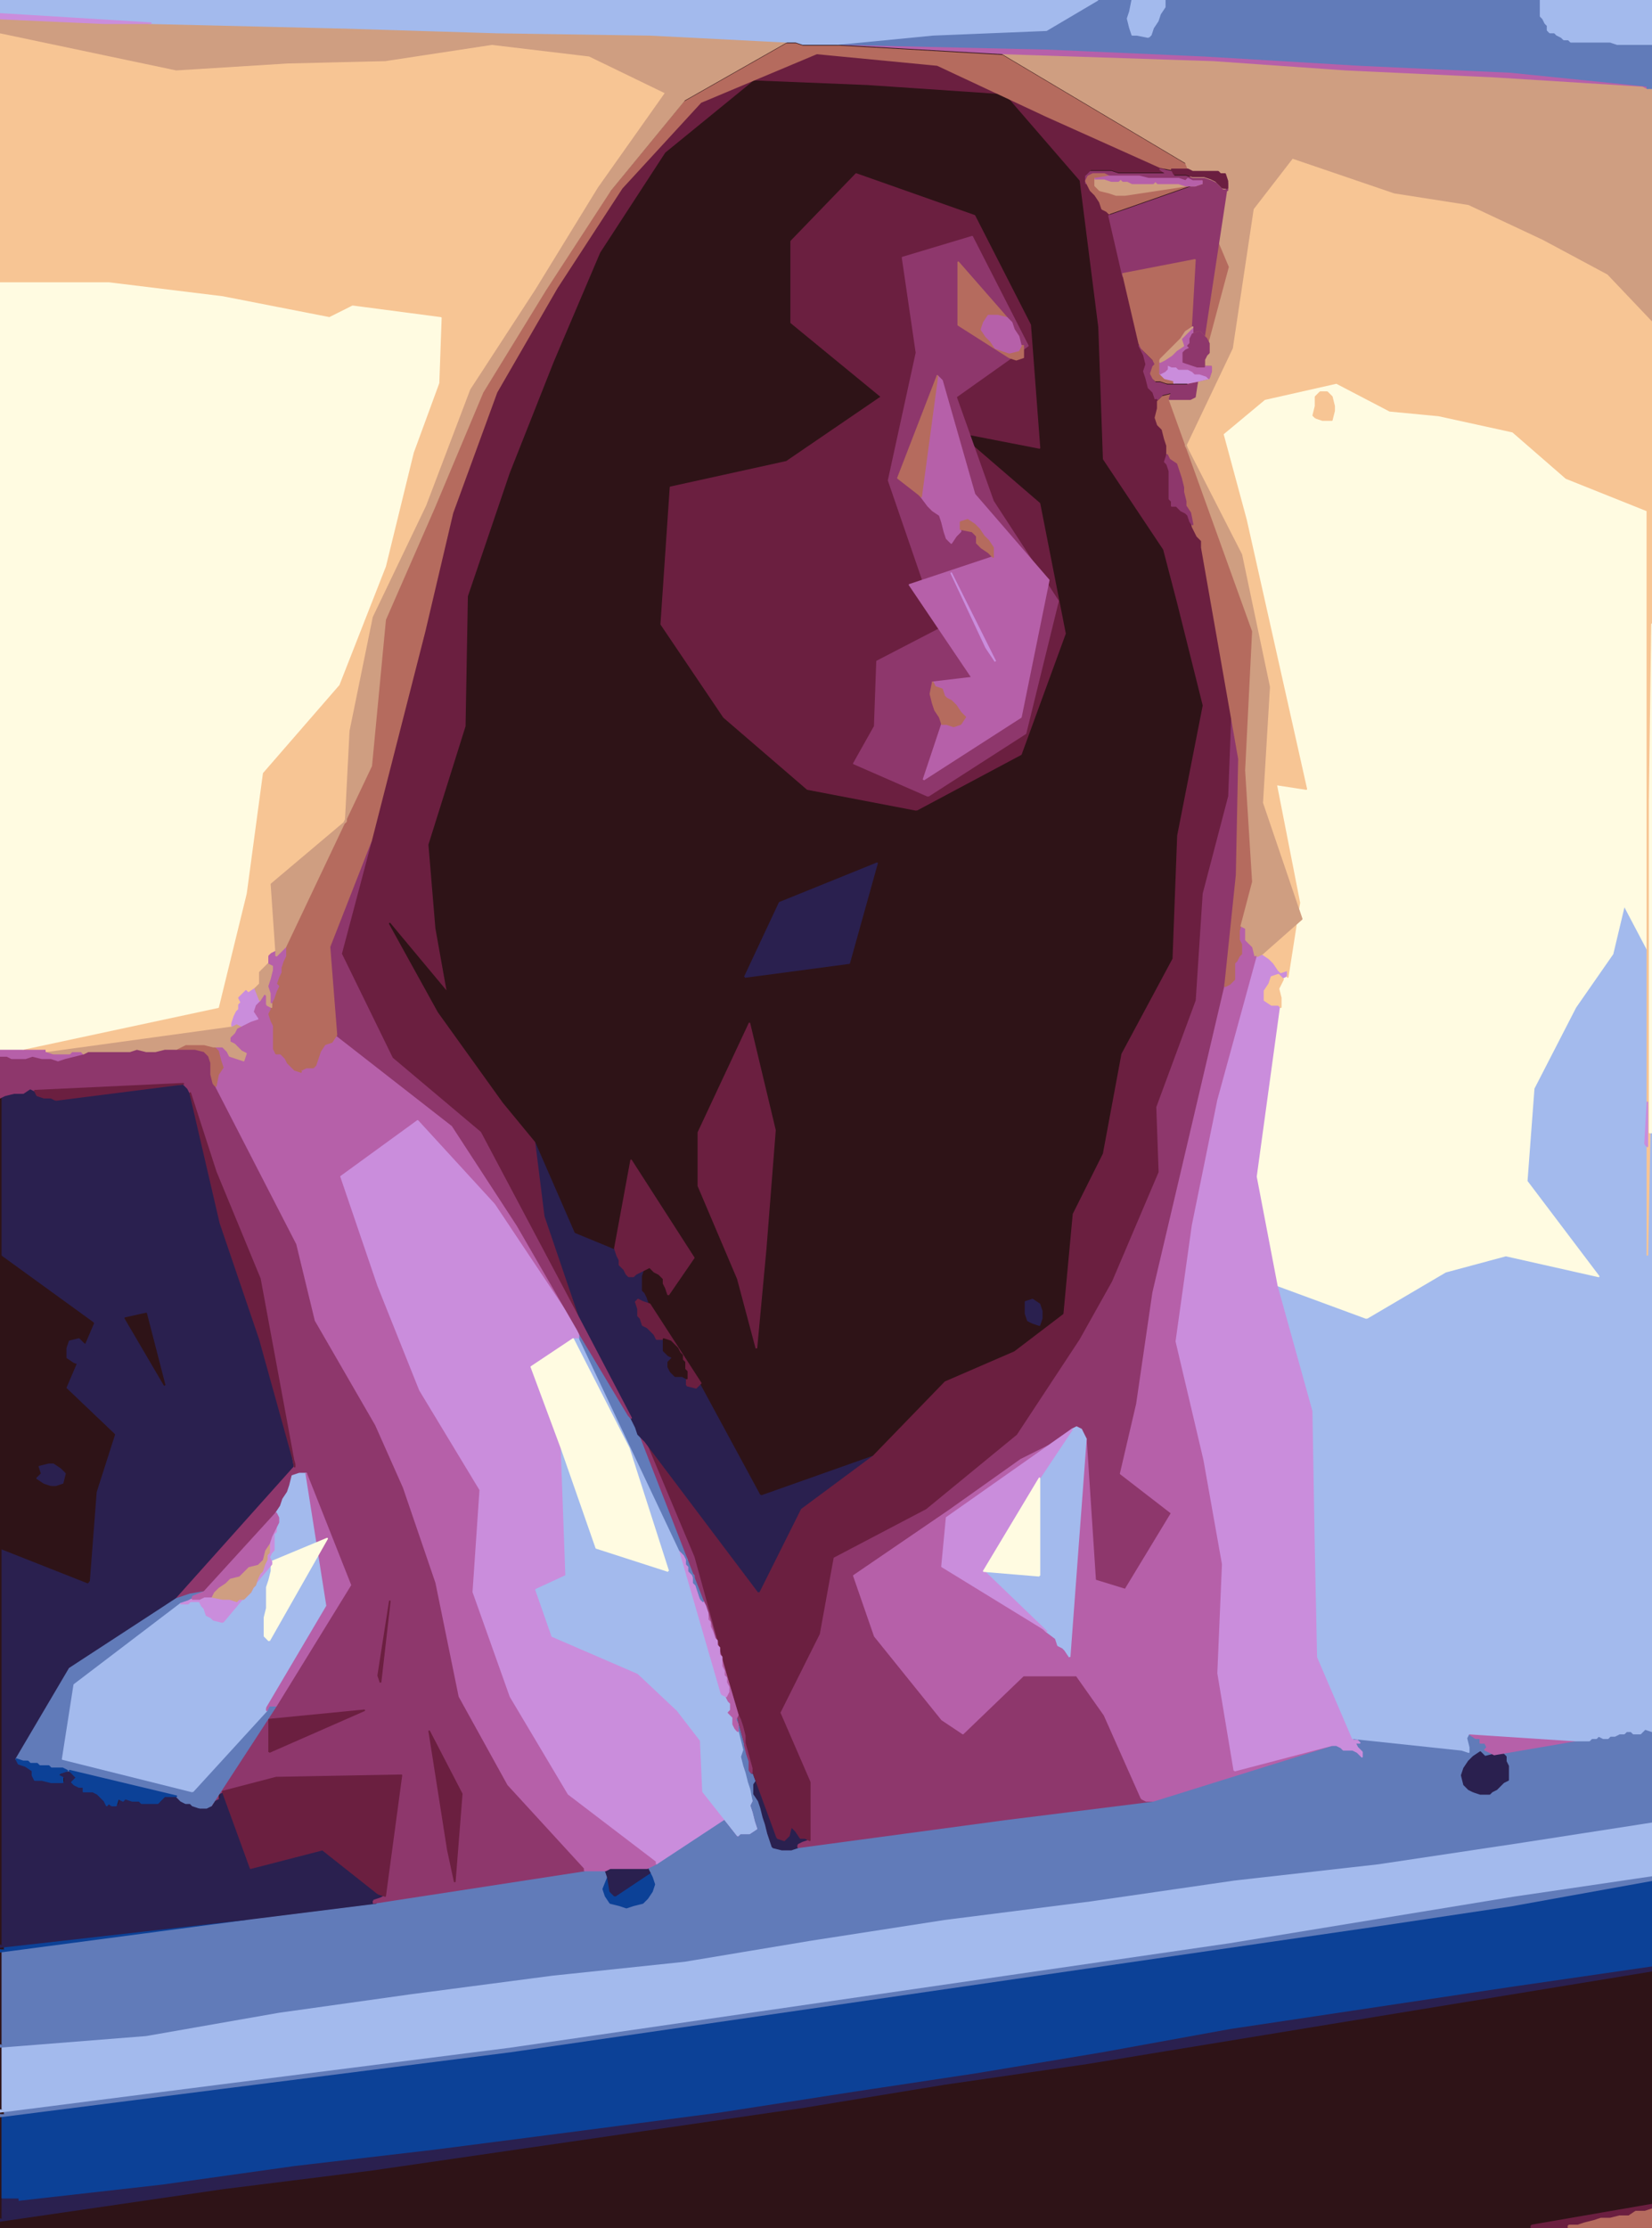 <svg xmlns="http://www.w3.org/2000/svg" viewBox="0 0 712 960"><g style="fill:#2e1317"><path d="m0 0h712v960h-712z"/><path d="m0 959v1h35 35 35.5 35.5 35.5 35.5 35.5 35.5 35.5 35.5 35.5 35.5 35.5 35.5 35.5 35.5 35.5 35.5 11 11v-.5-.5l26-4.5 26-4.5v-35.5-35.5-15-15l-30.5 5-30.5 5-30.5 5-30.5 5-30.5 5-30.5 5-30.5 5-30.5 5-31 4.5-31 4.5-30.5 5-30.5 5-31 4.5-31 4.5-31 4.5-31 4.5-31 4.5-31 4.5-32 4-32 4-47 7-47 7v1 1" style="stroke:#2e1317;stroke-linejoin:round;stroke-width:.7"/></g><g style="stroke-linejoin:round;stroke-width:.7"><path d="m660 959v1h1.5 1.5 2 2 2.5 2.5 2 2v-.5-.5h2 2l1.5-.5 1.5-.5 2-.5 2-.5 1.5-.5 1.5-.5h2 2l2-.5 2-.5h2 2l1.5-1 1.5-1h2 2l1.5-.5 1.5-.5v-1-1l-26 4.5-26 4.5" style="fill:#6b1f40;stroke:#6b1f40"/><path d="m676 959v1h1.5 1.5 2 2 2.5 2.5 2 2 2.5 2.5 2 2 2.5 2.5 2 2 1 1v-1-1-2.5-2.5-.5-.5l-1.5.5-1.5.5h-2-2l-1.5 1-1.5 1h-2-2l-2 .5-2 .5h-2-2l-1.5.5-1.5.5-2 .5-2 .5-1.5.5-1.5.5h-2-2" style="fill:#b56b5e;stroke:#b56b5e"/><path d="m0 956v1l48-7 48-7 32-4 32-4 31-4.5 31-4.5 31-4.5 31-4.5 31-4.5 31-4.5 30.5-5 30.5-5 31-4.5 31-4.5 30.5-5 30.5-5 30.5-5 30.5-5 30.5-5 30.5-5 30.5-5 30.5-5v-1-1l-31 4.5-31 4.5-30 4.5-30 4.5-30 4.5-30 4.5-27.5 5-27.5 5-27 4.5-27 4.5-26.5 4-26.5 4-29 4.5-29 4.5-30.5 4-30.5 4-31 4-31 4-30 3.5-30 3.5-28.5 4-28.5 4-31 3.5-31 3.5-.5-.5-.5-.5h-1-1-1-1-1.5-1.5v1.5 1.5 2.5 2.5.5.5" style="fill:#2a204f;stroke:#2a204f"/><path d="m8 948l62-7 28.5-4 28.5-4 30-3.5 30-3.5 31-4 31-4 30.5-4 30.5-4 29-4.5 29-4.5 26.5-4 26.5-4 27-4.5 27-4.5 27.5-5 27.5-5 30-4.5 30-4.5 30-4.5 30-4.5 31-4.5 31-4.5v-3.5-3.5-2-2-2.5-2.5-2-2-2-2-2.5-2.5-2-2-2-2l-30.5 5.5-30.5 5.5-30 4.5-30 4.5-31 4.5-31 4.5-31 4.5-31 4.5-31 4.5-31 4.5-31 4.5-31 4.5-31 4.5-31 4.5-31 4.5-31 4.5-31.5 4-31.5 4-31.5 4-31.5 4-46 6-46 6v3 3 2.5 2.5 2 2 2.5 2.5 2 2 2 2 2.5 2.5 1 1h1.5 1.5 1 1 1 1l.5.5.5.5" style="fill:#0c4197;stroke:#0c4197"/><path d="m0 911v1l47-6 47-6 31.5-4 31.5-4 31.5-4 31.5-4 31-4.5 31-4.5 31-4.5 31-4.5 31-4.5 31-4.5 31-4.5 31-4.5 31-4.5 31-4.5 31-4.5 31-4.5 30-4.5 30-4.5 30.5-5.5 30.5-5.5v-1-1l-30.5 4.5-30.5 4.5-30.5 5-30.5 5-30.5 5-30.5 5-31 4.5-31 4.5-31 4.5-31 4.5-31 4.5-31 4.5-31 4.5-31 4.5-31 4.5-31 4.5-31.5 4-31.5 4-31.5 4-31.5 4-46 6-46 6v.5.5" style="fill:#617bb9;stroke:#617bb9"/><path d="m0 909v1l47-6 47-6 31.5-4 31.5-4 31.5-4 31.5-4 31-4.5 31-4.5 31-4.5 31-4.5 31-4.5 31-4.5 31-4.5 31-4.5 31-4.5 31-4.5 30.5-5 30.5-5 30.5-5 30.5-5 30.5-4.5 30.5-4.5v-2-2-2-2-2.5-2.5-2-2-2.5-2.5-.5-.5l-29 4.5-29 4.5-30 4.5-30 4.5-31 3.5-31 3.5-31 4.5-31 4.5-31.5 4-31.5 4-29 4.5-29 4.5-27 4.5-27 4.5-28.5 3-28.5 3-30.5 4-30.5 4-28.5 4-28.5 4-28.5 5-28.5 5-31.5 2.5-31.5 2.5v1.5 1.5 2 2 2.5 2.5 2 2 2.5 2.5 2 2 1 1" style="fill:#a3baed;stroke:#a3baed"/><path d="m0 881v1l31.5-2.5 31.5-2.5 28.5-5 28.5-5 28.5-4 28.5-4 30.5-4 30.5-4 28.5-3 28.5-3 27-4.5 27-4.5 29-4.5 29-4.5 31.5-4 31.5-4 31-4.5 31-4.5 31-3.5 31-3.5 30-4.5 30-4.5 29-4.5 29-4.5v-1.5-1.5-2-2-2.5-2.5-2-2-2.5-2.5-2-2-2.5-2.5-2-2-2-2-.5-.5l-1.5-.5-1.5-.5-.5.5-.5.5-.5.5-.5.5h-1.5-1.5l-.5-.5-.5-.5h-1-1l-.5.5-.5.5h-1-1l-1 .5-1 .5h-1-1l-.5.5-.5.5h-1-1l-1-.5-1-.5-.5.5-.5.5h-1-1l-.5.5-.5.5h-1-1-2-2l-17.5 3-17.5 3h2 2l.5.5.5.5v1 1l.5 1 .5 1v1 1 1 1 1 1l-1 .5-1 .5-.5.5-.5.5-.5.5-.5.5-.5.5-.5.5-1 .5-1 .5-.5.5-.5.5h-1-1-1-1l-1.5-.5-1.5-.5-1-.5-1-.5-1-1-1-1-.5-2-.5-2 .5-1.5.5-1.5 1-1.5 1-1.5 1-1 1-1 1.5-1 1.5-1 1 1 1 1 2-.5 2-.5-1-.5-1-.5-1-.5-1-.5.5-.5.5-.5-.5-1-.5-1h-1-1v-1-1h-1-1l-1.5-1-1.5-1-.5 1-.5 1 .5 2 .5 2v1 1l-1.5-.5-1.5-.5-23.5-2.5-23.5-2.5v.5.5h1 1l.5.5.5.5h-1-1l.5 1 .5 1 1 1 1 1v1 1l-.5-.5-.5-.5-.5-.5-.5-.5-1-.5-1-.5h-1-1-1-1l-.5-.5-.5-.5-1-.5-1-.5h-1-1l-38.5 12-38.5 12-32 4-32 4-44.5 6-44.5 6-1.5.5-1.5.5h-2-2l-2-.5-2-.5-.5-1.5-.5-1.5-.5-1.5-.5-1.5-.5-2-.5-2-.5-1.5-.5-1.5-.5-2-.5-2-.5-1.5-.5-1.5-1-1.5-1-1.5v-2-2l1-1.5 1-1.5-.5-1.5-.5-1.5-1 .5-1 .5-.5-.5-.5-.5v-2-2l-.5-1.5-.5-1.5-.5-2-.5-2v-2-2l-.5-2-.5-2-.5-1.5-.5-1.5-.5-1-.5-1-.5 1-.5 1 .5 1 .5 1v1.5 1.5l.5 2 .5 2 .5 2 .5 2-.5 1.5-.5 1.5.5 2 .5 2 .5 1.5.5 1.5.5 2 .5 2 .5 1.5.5 1.5.5 2.5.5 2.5-20.5 13.5-20.5 13.5-1 .5-1 .5-1 .5-1 .5.5 1 .5 1 .5 1 .5 1 .5 1.5.5 1.5-.5 1.5-.5 1.5-1 1.5-1 1.5-1 1-1 1-2 .5-2 .5-1.5.5-1.5.5-1.5-.5-1.5-.5-2-.5-2-.5-1-1.5-1-1.5-.5-1.5-.5-1.5 1-2.5 1-2.5-.5-1.5-.5-1.5h-1.5-1.5-1.5-1.5-1.5-1.5l-45.5 7-45.5 7-28 3.5-28 3.5-52 7-52 7v2.5 2.5 2 2 2 2 2.5 2.5 2 2 2.5 2.5 2 2 2.5 2.5 2 2" style="fill:#617bb9;stroke:#617bb9"/><path d="m0 840v1l53-7 53-7-52 6-52 6v.5.5" style="fill:#0c4197;stroke:#0c4197"/><path d="m0 838v1l53-6 53-6 28-3.5 28-3.5v-.5-.5l1.5-.5 1.5-.5 1-.5 1-.5-1.5-.5-1.5-.5-12-9.5-12-9.5-15.5 4-15.5 4-6-16.5-6-16.5-1 .5-1 .5v1 1l-1 .5-1 .5-.5 1-.5 1-1 .5-1 .5h-1.5-1.5l-1.5-.5-1.5-.5-.5-.5-.5-.5h-1-1l-1-.5-1-.5-1-1-1-1h-2.5-2.5l-1 1-1 1-.5.5-.5.5h-1.5-1.5-2-2l-.5-.5-.5-.5h-1.5-1.5l-1.5-.5-1.5-.5-.5.5-.5.5-1-.5-1-.5-.5 1.5-.5 1.5h-1-1l-.5-.5-.5-.5-.5.5-.5.5-.5-1-.5-1-.5-.5-.5-.5-.5-.5-.5-.5-.5-.5-.5-.5-1-.5-1-.5h-1-1-1-1v-1-1h-1-1l-1-.5-1-.5-.5-.5-.5-.5.5-.5.5-.5.5-.5.5-.5-.5-.5-.5-.5-1-1-1-1h-.5-.5l-1.5.5-1.5.5-.5.5-.5.5 1 .5 1 .5v1 1h-1-1-1.5-1.5l-2-.5-2-.5h-1.5-1.5l-.5-1-.5-1v-1-1l-1.5-1-1.5-1-1.5-.5-1.5-.5-.5-1-.5-1 11.5-19.5 11.5-19.5 23-15 23-15 25.5-28.5 25.5-28.5v-.5-.5l-7.5-27-7.5-27-8.5-25-8.5-25-6.5-28-6.5-28-.5-1-.5-1-1-1-1-1-27.5 3.5-27.5 3.5-1-.5-1-.5h-1.5-1.5l-1.5-.5-1.5-.5-.5-1-.5-1-1-.5-1-.5-1.5 1-1.5 1h-2-2l-2 .5-2 .5-1 .5-1 .5v34 34l20 14.5 20 14.5-6 14-6 14 10.5 10 10.5 10-4 12.5-4 12.5-1.5 19.5-1.5 19.5-19-7.5-19-7.5v3 3 2.5 2.5 2 2 1.5 1.5 12.5 12.5 35.5 35.5 28.5 28.5" style="fill:#2a204f;stroke:#2a204f"/><path d="m267 821l3 1 1.5-.5 1.5-.5 2-.5 2-.5 1-1 1-1 1-1.5 1-1.5.5-1.5.5-1.5-.5-1.5-.5-1.5-.5-1-.5-1-7.5 5-7.5 5-1-1-1-1-.5-3-.5-3-1 2.5-1 2.5.5 1.5.5 1.5 1 1.5 1 1.5 2 .5 2 .5" style="fill:#0c4197;stroke:#0c4197"/><path d="m161 819v1l45.5-7 45.5-7v-.5-.5l-16.5-18-16.5-18-10.5-19-10.5-19-5-24.5-5-24.5-7-20.5-7-20.5-6-13.5-6-13.5-13-22.5-13-22.5-4-16.5-4-16.5-17.5-34-17.5-34-.5-.5-.5-.5-.5-2-.5-2v-2.5-2.5l-.5-1.5-.5-1.5-1-1-1-1-2-.5-2-.5h-2-2-2-2-2.5-2.5l-2 .5-2 .5h-2-2l-2-.5-2-.5-1.5.5-1.5.5h-2-2-2.5-2.5-2-2-2.5-2.5l-1 .5-1 .5-2 .5-2 .5-2 .5-2 .5-1.5.5-1.5.5-1.5-.5-1.5-.5h-2-2l-2-.5-2-.5-1.5.5-1.5.5h-2-2-1-1l-1-.5-1-.5h-1.5-1.5v1.5 1.5 2 2 2.5 2.5 2 2 1 1l1-.5 1-.5 2-.5 2-.5h2 2l1.5-1 1.5-1 1 .5 1 .5 32-1.5 32-1.5 1 1 1 1 .5 1 .5 1 5.5 17 5.5 17 9.5 23 9.5 23 7.5 40.5 7.5 40.5-25.5 28.5-25.5 28.5 1.5-.5 1.5-.5 1.5-.5 1.5-.5 3-.5 3-.5 15.5-17 15.5-17 1-1.5 1-1.5.5-1.5.5-1.5 1-1.5 1-1.5.5-1.5.5-1.5.5-2 .5-2 1.5-.5 1.5-.5h1.5 1.5l9.5 24 9.5 24-16 26-16 26-14 21.5-14 21.5.5-1 .5-1 1-.5 1-.5v-1-1l1-.5 1-.5 11.5-3 11.5-3 27-.5 27-.5-3.5 26-3.5 26-1 .5-1 .5-1.5.5-1.5.5" style="fill:#8e376c;stroke:#8e376c"/><path d="m265 817l15-10-.5-1-.5-1h-1.5-1.5-2-2-2.5-2.5-2-2l-1 .5-1 .5.5 1.5.5 1.5.5 3 .5 3 1 1 1 1" style="fill:#2a204f;stroke:#2a204f"/><g style="fill:#6b1f40;stroke:#6b1f40"><path d="m163 816l3 1 3.5-26 3.5-26-27 .5-27 .5-11.5 3-11.5 3 6 16.5 6 16.5 15.5-4 15.5-4 12 9.5 12 9.5"/><path d="m196 811l3-38-7-13.5-7-13.5 4 25.5 4 25.5 1.5 7 1.5 7"/></g><path d="m252 805v1h1.5 1.5 1.5 1.5 1.5 1.5l1-.5 1-.5h2 2 2.5 2.5 2 2 1.5 1.5l1-.5 1-.5 1-.5 1-.5v-.5-.5l-19-14.5-19-14.5-12.5-21-12.5-21-8-22.5-8-22.5 1.5-22 1.5-22-13-21.5-13-21.5-9-22.5-9-22.5-8-23.5-8-23.5 16.5-12 16.5-12 16.5 18 16.5 18 18 27 18 27-13-22.5-13-22.5-14-21.5-14-21.5-25-19.5-25-19.5-1 1.5-1 1.5-1.5.5-1.5.5-1 1.5-1 1.5-.5 1.5-.5 1.5-.5 1.5-.5 1.5-.5.5-.5.5h-1.5-1.5l-1 .5-1 .5-1.5-.5-1.5-.5-1-1-1-1-.5-.5-.5-.5-.5-1-.5-1-1-1-1-1h-1-1l-.5-1-.5-1v-2-2-1-1-1-1-1-1l-.5-1-.5-1-.5-1.5-.5-1.5.5-1 .5-1-1-.5-1-.5v-.5-.5-1.5-1.5l-.5-.5-.5-.5-1 1.5-1 1.5-1 1-1 1-.5 1.5-.5 1.5 1 1.5 1 1.5-1.5.5-1.5.5-2 1-2 1-1 .5-1 .5-.5 1-.5 1-.5.5-.5.5-.5.5-.5.5v1 1l1 .5 1 .5 1 1 1 1 .5.5.5.5 1 .5 1 .5-.5 1.5-.5 1.5-1.5-.5-1.5-.5-1.5-.5-1.5-.5-.5-1-.5-1-1-1-1-1h-2-2l1 1 1 1 .5 2 .5 2 .5 1.5.5 1.5-1 1.5-1 1.5-.5 2.5-.5 2.5 17.5 34 17.5 34 4 16.5 4 16.5 13 22.5 13 22.5 6 13.5 6 13.5 7 20.5 7 20.5 5 24.5 5 24.5 10.5 19 10.5 19 16.5 18 16.5 18" style="fill:#b660a9;stroke:#b660a9"/><path d="m283 802v1l20.5-13.5 20.5-13.5-.5 1-.5 1 .5 1.5.5 1.5.5 2 .5 2 .5 1.5.5 1.5-1.5 1-1.5 1h-2-2l-.5.5-.5.5-7.5-9.5-7.5-9.5-.5-11-.5-11-5-6.5-5-6.5-8.5-8-8.5-8-18.5-8-18.5-8-3.5-10-3.5-10 6.5-3 6.5-3-1-27.5-1-27.5-6.5-17.5-6.5-17.5 9-6 9-6h1.5 1.5v-1-1l-.5-1-.5-1-18-27-18-27-16.5-18-16.5-18-16.5 12-16.5 12 8 23.5 8 23.5 9 22.5 9 22.5 13 21.5 13 21.5-1.5 22-1.5 22 8 22.5 8 22.5 12.5 21 12.5 21 19 14.5 19 14.5" style="fill:#ca8ddc;stroke:#ca8ddc"/><path d="m333 796l4 1h2 2l1.5-.5 1.5-.5v-.5-.5l1-.5 1-.5 1.5-.5 1.5-.5-1-.5-1-.5h-1-1l-1-1.5-1-1.5-1-1-1-1-.5 2-.5 2-1 1-1 1-1.5-.5-1.5-.5-5.5-15-5.5-15v1 1l1-.5 1-.5.5 1.5.5 1.5-1 1.5-1 1.5v2 2l1 1.5 1 1.5.5 1.5.5 1.5.5 2 .5 2 .5 1.5.5 1.5.5 2 .5 2 .5 1.5.5 1.5.5 1.5.5 1.5" style="fill:#2a204f;stroke:#2a204f"/><path d="m344 795v1l44.5-6 44.5-6 32-4 32-4h-1.5-1.5l-1-.5-1-.5-8-18-8-18-6-8.5-6-8.5h-11.5-11.5l-13 12.5-13 12.5-4.5-3-4.5-3-14.5-18-14.5-18-4.5-13-4.5-13 20.5-14 20.5-14 15.5-11 15.5-11 13-6.5 13-6.5.5 1 .5 1 .5 1 .5 1 2 30.5 2 30.5 6.5 2 6.5 2 10-16.5 10-16.5-11-8.5-11-8.5 3.5-15 3.5-15 3.5-24 3.5-24 6-25.5 6-25.5 9.5-40.5 9.5-40.5v-.5-.5l2.5-24 2.5-24 .5-25 .5-25-8-45.5-8-45.5 6.5 27.5 6.5 27.5-1 26.5-1 26.5-5.5 21-5.5 21-1.5 23-1.5 23-8.5 23-8.5 23 .5 14 .5 14-10 23.5-10 23.5-7 12.5-7 12.5-13.5 20.5-13.5 20.5-19.5 16-19.5 16-20 10.5-20 10.5-3 16.5-3 16.5-8.5 17-8.5 17 6.5 15 6.5 15v12.5 12.5l-1.5.5-1.5.5-1 .5-1 .5" style="fill:#8e376c;stroke:#8e376c"/><path d="m335 792l3 1 1-1 1-1 .5-2 .5-2 1 1 1 1 1 1.5 1 1.5h1 1l1 .5 1 .5v-12.5-12.5l-6.5-15-6.5-15 8.5-17 8.5-17 3-16.5 3-16.5 20-10.5 20-10.5 19.5-16 19.5-16 13.5-20.5 13.5-20.5 7-12.5 7-12.5 10-23.5 10-23.5-.5-14-.5-14 8.5-23 8.5-23 1.5-23 1.5-23 5.5-21 5.5-21 1-26.5 1-26.5-6.5-27.5-6.5-27.5v-1.5-1.5l-.5-.5-.5-.5-.5-.5-.5-.5-.5-1-.5-1-.5-1-.5-1-.5-.5-.5-.5-.5-1.5-.5-1.5-.5-.5-.5-.5-1-.5-1-.5-1-1-1-1h-1-1v-1-1l-.5-.5-.5-.5v-1.5-1.5-2-2-1-1-1.5-1.5l-.5-1.5-.5-1.5-.5-.5-.5-.5.5-1.5.5-1.5v-2.5-2.5l-.5-1.5-.5-1.5-.5-2-.5-2-1-1-1-1-.5-1.5-.5-1.5.5-2 .5-2v-1.5-1.5l-.5-.5-.5-.5-.5-1.5-.5-1.5-1-1-1-1-.5-2-.5-2-.5-1.5-.5-1.5.5-1.5.5-1.5-.5-2-.5-2-1-2-1-2-3.5-15-3.5-15-3-13-3-13-.5-.5-.5-.5-1-.5-1-.5-.5-1.5-.5-1.5-1-1.5-1-1.5-1-1-1-1-1-2-1-2v-1.5-1.5l1-1 1-1h2.5 2.5 2 2l1.5.5 1.5.5h2.5 2.5 2 2 2.5 2.5 1 1 2.5 2.5l-1.5-1-1.5-1-24.5-11-24.5-11-23.5-11-23.5-11-26-2.5-26-2.5-25 10.5-25 10.5-17 18.5-17 18.5-14 21.5-14 21.5-13 22.5-13 22.5-9.5 26-9.5 26-6 25.5-6 25.5-11.5 45-11.5 45-6.5 24.5-6.5 24.5 11 22.5 11 22.5 19 16 19 16 22 41.5 22 41.5-8-23.5-8-23.5-2-16-2-16-7-8.5-7-8.5-14-19.5-14-19.5-10.5-19-10.5-19 12.5 15 12.5 15-2.5-14-2.5-14-1.5-18-1.5-18 8-25.5 8-25.5.5-28 .5-28 9-26.5 9-26.5 9.5-24 9.5-24 10-23.5 10-23.5 14-21.5 14-21.5 19-15.5 19-15.5 24.5 1 24.5 1 29.5 2 29.5 2 16 18.5 16 18.5 4 31.5 4 31.5 1 28.5 1 28.5 13 19.5 13 19.5 3 11.5 3 11.5 5.5 22 5.5 22-5.5 28-5.5 28-1 26.5-1 26.5-11 20.5-11 20.5-4 21.5-4 21.5-6.5 13-6.5 13-2 21.5-2 21.5-10.5 8-10.5 8-15 6.5-15 6.5-15.5 16-15.5 16-15.5 11.5-15.5 11.5-9 18-9 18-24.5-32.5-24.5-32.5 10.5 25 10.5 25 12.5 45.5 12.5 45.5 5.5 15 5.5 15" style="fill:#6b1f40;stroke:#6b1f40"/><path d="m318 791l1-1h2 2l1.5-1 1.5-1-.5-1.5-.5-1.5-.5-2-.5-2-.5-1.5-.5-1.5.5-1 .5-1-.5-2.5-.5-2.5-.5-1.5-.5-1.5-.5-2-.5-2-.5-1.5-.5-1.5-.5-2-.5-2 .5-1.5.5-1.5-.5-2-.5-2-.5-2-.5-2-.5-.5-.5-.5-.5-1-.5-1v-1.5-1.5l-.5-.5-.5-.5-.5-.5-.5-.5.5-.5.5-.5v-.5-.5-1-1l-.5-.5-.5-.5-.5-1-.5-1-1-.5-1-.5-9-31-9-31-21.5-45.5-21.5-45.5h-1.5-1.5l12 23.5 12 23.5 8.5 26.5 8.5 26.5-15.5-5-15.5-5-7.5-21.5-7.5-21.5 1 27.5 1 27.5-6.5 3-6.5 3 3.5 10 3.5 10 18.5 8 18.5 8 8.5 8 8.5 8 5 6.5 5 6.5.5 11 .5 11 7.5 9.5 7.5 9.5" style="fill:#a3baed;stroke:#a3baed"/><path d="m86 779h3l1-.5 1-.5 14-21.5 14-21.5h-1.5-1.5l-.5 1-.5 1-16 17.5-16 17.5-28-7-28-7 2.5-16 2.5-16 23-17.5 23-17.5 1.5-.5 1.5-.5 1-.5 1-.5v-.5-.5l2.5-1 2.5-1-3 .5-3 .5-1.5.5-1.5.5-1.5.5-1.5.5-23 15-23 15-11.5 19.5-11.5 19.5 1.5.5 1.5.5h1 1l.5.5.5.5h1.5 1.5l.5.5.5.5h1 1 1 1l.5.5.5.5h1.5 1.5 1 1l1 .5 1 .5h.5.5l23 5.5 23 5.5 1 1 1 1 1 .5 1 .5h1 1l.5.5.5.5 1.5.5 1.5.5" style="fill:#617bb9;stroke:#617bb9"/><path d="m48 778h2l.5-1.5.5-1.5 1 .5 1 .5.5-.5.5-.5 1.5.5 1.5.5h1.5 1.5l.5.5.5.5h2 2 1.5 1.5l.5-.5.5-.5 1-1 1-1h2.5 2.5l-23-5.5-23-5.5 1 1 1 1 .5.5.5.5-.5.5-.5.5-.5.5-.5.5.5.5.5.5 1 .5 1 .5h1 1v1 1h1 1 1 1l1 .5 1 .5.5.5.5.5.5.5.5.5.5.5.5.5.5 1 .5 1 .5-.5.5-.5.5.5.5.5" style="fill:#0c4197;stroke:#0c4197"/><path d="m492 775l2 1h1.5 1.5l38.5-12 38.5-12-21 5.5-21 5.5-3.5-21-3.5-21 1-23.5 1-23.5-4-22.5-4-22.5-6-25.5-6-25.5 3.5-25 3.5-25 5.5-27 5.5-27 8.5-31 8.5-31-.5-.5-.5-.5-.5-2-.5-2-.5-.5-.5-.5-.5-.5-.5-.5-.5-.5-.5-.5v-1.5-1.5-1-1l-1-.5-1-.5-.5 1.5-.5 1.5v1 1 1 1l.5 1 .5 1v1 1 1 1l-.5.5-.5.5-.5 1-.5 1-.5.5-.5.5v1 1 1 1 1.5 1.5l-1 1-1 1-1 .5-1 .5-9.5 40.5-9.5 40.5-6 25.5-6 25.5-3.5 24-3.5 24-3.5 15-3.5 15 11 8.5 11 8.5-10 16.5-10 16.5-6.5-2-6.5-2-2-30.5-2-30.5-3.5 47-3.5 47-1-1.5-1-1.5-.5-.5-.5-.5-1-.5-1-.5-.5-1.5-.5-1.5-2-1.5-2-1.5-.5-.5-.5-.5-22-13.5-22-13.5 1-10.5 1-10.5 27-19 27-19 1-.5 1-.5 1 .5 1 .5-13 6.5-13 6.5-15.5 11-15.5 11-20.5 14-20.5 14 4.5 13 4.5 13 14.5 18 14.5 18 4.5 3 4.5 3 13-12.5 13-12.5h11.5 11.5l6 8.5 6 8.5 8 18 8 18" style="fill:#b660a9;stroke:#b660a9"/><path d="m83 772l32-35v-.5-.5l13-22 13-22-4.5-28.5-4.5-28.5h-1.5-1.5l-1.5.5-1.5.5-.5 2-.5 2-.5 1.5-.5 1.5-1 1.5-1 1.5-.5 1.5-.5 1.5-1 1.5-1 1.5.5 1 .5 1v1 1l-.5 1-.5 1v1 1l-.5.5-.5.5v1.5 1.5 2 2l-.5.5-.5.5-.5 1-.5 1 .5 1 .5 1 12-5 12-5-12.5 22-12.5 22-1-1-1-1v-2-2-2-2l.5-2 .5-2v-2-2-2.5-2.5l.5-1.5.5-1.5.5-2 .5-2v-1.5-1.5l-10.5 12.5-10.5 12.5-2-.5-2-.5-.5-.5-.5-.5-1-.5-1-.5-.5-1.5-.5-1.5-.5-.5-.5-.5-.5-1-.5-1h-2-2l-.5.5-.5.5h-1.5-1.5l-23 17.5-23 17.5-2.5 16-2.5 16 28 7 28 7" style="fill:#a3baed;stroke:#a3baed"/><path d="m635 772l3 1h1 1 1 1l.5-.5.5-.5 1-.5 1-.5.5-.5.5-.5.5-.5.5-.5.5-.5.5-.5 1-.5 1-.5v-1-1-1-1-1-1l-.5-1-.5-1v-1-1l-.5-.5-.5-.5h-2-2l-2 .5-2 .5-1-1-1-1-1.5 1-1.5 1-1 1-1 1-1 1.5-1 1.5-.5 1.5-.5 1.5.5 2 .5 2 1 1 1 1 1 .5 1 .5" style="fill:#2a204f;stroke:#2a204f"/><path d="m18 767l4 1h1.5 1.5 1 1v-1-1l-1-.5-1-.5.5-.5.5-.5 1.5-.5 1.5-.5-1-.5-1-.5h-1-1-1.5-1.5l-.5-.5-.5-.5h-1-1-1-1l-.5-.5-.5-.5h-1.5-1.5l-.5-.5-.5-.5h-1-1l-1.5-.5-1.5-.5.5 1 .5 1 1.5.5 1.5.5 1.5 1 1.5 1v1 1l.5 1 .5 1h1.5 1.5" style="fill:#0c4197;stroke:#0c4197"/><path d="m323 763l1 1v-1-1l-12.5-45.5-12.5-45.5-10.5-25-10.5-25-1.5-1.5-1.5-1.5 14 36 14 36 .5 1 .5 1 .5 1.5.5 1.5 6.5 22 6.5 22 .5 1 .5 1 .5 1.5.5 1.5.5 2 .5 2v2 2l.5 2 .5 2 .5 1.5.5 1.5v2 2" style="fill:#8e376c;stroke:#8e376c"/><path d="m532 763l42-11h1 1l1 .5 1 .5.5.5.5.5h1 1 1 1l1 .5 1 .5.5.5.5.5.5.5.5.5v-1-1l-1-1-1-1-.5-1-.5-1h1 1l-.5-.5-.5-.5h-1-1v-.5-.5l-7.5-17.5-7.5-17.5-.5-24-.5-24-.5-29-.5-29-7.5-27-7.5-27-4.5-23.5-4.5-23.5 5-36.5 5-36.5-.5-.5-.5-.5h-1.5-1.5l-1.5-1-1.5-1v-2-2l1-1.5 1-1.5.5-1.5.5-1.5 1.5-.5 1.5-.5 1 1 1 1 1-.5 1-.5v-1.5-1.5l-1.5.5-1.5.5-.5-.5-.5-.5-1-1.5-1-1.5-1-1-1-1-1.5-1-1.5-1-1 .5-1 .5-8.5 31-8.5 31-5.5 27-5.5 27-3.5 25-3.5 25 6 25.5 6 25.5 4 22.5 4 22.5-1 23.5-1 23.5 3.5 21 3.5 21" style="fill:#ca8ddc;stroke:#ca8ddc"/><path d="m116 755l41-18-20.5 2-20.5 2v7 7" style="fill:#6b1f40;stroke:#6b1f40"/><path d="m642 755l2 1 17.5-3 17.5-3-23-1.5-23-1.5 1.5 1 1.5 1h1 1v1 1h1 1l.5 1 .5 1-.5.5-.5.5 1 .5 1 .5" style="fill:#b660a9;stroke:#b660a9"/><path d="m630 754l3 1v-1-1l-.5-2-.5-2 .5-1 .5-1 23 1.5 23 1.5h2 2 1 1l.5-.5.5-.5h1 1l.5-.5.5-.5 1 .5 1 .5h1 1l.5-.5.5-.5h1 1l1-.5 1-.5h1 1l.5-.5.5-.5h1 1l.5.5.5.5h1.5 1.5l.5-.5.5-.5.5-.5.5-.5 1.5.5 1.5.5v-37-37-35.5-35.5-35.5-35.5-21-21h-.5-.5l-.5 26.5-.5 26.5v-1.5-1.5-1-1-1.5-1.5-1-1-1-1-1-1-1-1-1.5-1.5-1-1-1-1-1-1-1.5-1.5-1-1-1-1-1-1-1.5-1.5-1-1-1-1-1-1-2-2l-.5-.5-.5-.5.5-9 .5-9v-33-33l-5-9.5-5-9.5-2.5 10.5-2.5 10.5-8 11.5-8 11.5-9 17.5-9 17.5-1.5 20-1.5 20 15.5 20.5 15.5 20.5-20-4.5-20-4.5-13 3.5-13 3.5-17 10-17 10-19-7-19-7 7.5 27 7.5 27 .5 29 .5 29 .5 24 .5 24 7.5 17.5 7.5 17.5 23.5 2.5 23.5 2.5" style="fill:#a3baed;stroke:#a3baed"/><g style="fill:#b660a9;stroke:#b660a9"><path d="m317 745l1 1v-1.5-1.5l-.5-1-.5-1 .5-1 .5-1-6.5-22-6.5-22v1.5 1.5l.5.5.5.5v1 1l.5 1 .5 1 .5 1.5.5 1.5.5.5.5.5v1 1l.5.5.5.5v1.5 1.5l.5.5.5.5v1 1 1 1l.5 1 .5 1v1 1l.5.5.5.5v1 1l.5 1 .5 1v1 1l-.5 1-.5 1 .5 1 .5 1 .5.5.5.5v1 1 .5.5l-.5.5-.5.5.5.5.5.5.5.5.5.5v1.5 1.5l.5 1 .5 1"/><path d="m115 736v1l.5-1 .5-1h1.5 1.5l16-26 16-26-9.5-24-9.5-24 4.5 28.5 4.5 28.5-13 22-13 22"/></g><path d="m311 730l2 1 .5-1 .5-1v-1-1l-.5-1-.5-1v-1-1l-.5-.5-.5-.5v-1-1l-.5-1-.5-1v-1-1-1-1l-.5-.5-.5-.5v-1.5-1.5l-.5-.5-.5-.5v-1-1l-.5-.5-.5-.5-.5-1.5-.5-1.5-.5-1-.5-1v-1-1l-.5-.5-.5-.5v-1.5-1.5l-.5-1.5-.5-1.5-.5-1-.5-1-.5-.5-.5-.5-.5-1.5-.5-1.5-.5-1.5-.5-1.5-.5-.5-.5-.5v-1.5-1.5l-1-1-1-1v-1-1l-.5-.5-.5-.5v-1-1l-.5-1-.5-1-1-1-1-1 9 31 9 31" style="fill:#ca8ddc;stroke:#ca8ddc"/><path d="m164 725l4-35-2.5 16-2.5 16 .5 1.5.5 1.5" style="fill:#6b1f40;stroke:#6b1f40"/><path d="m461 714l7-94-.5-1-.5-1-.5-1-.5-1-1-.5-1-.5-1 .5-1 .5-7 10.5-7 10.5v21 21l-12-1-12-1 13.5 13 13.5 13 2 1.5 2 1.5.5 1.5.5 1.5 1 .5 1 .5.5.5.5.5 1 1.5 1 1.5" style="fill:#a3baed;stroke:#a3baed"/><path d="m0 709v1-12.5-12.5 3 3 2 2 2.5 2.5 2 2 2 2 .5.5" style="fill:#2e1317;stroke:#2e1317"/><path d="m116 707l25-44-12 5-12 5v.5.5 1.5 1.5l-.5 2-.5 2-.5 1.5-.5 1.5v2.5 2.5 2 2l-.5 2-.5 2v2 2 2 2l1 1 1 1" style="fill:#fffbe1;stroke:#fffbe1"/><g style="fill:#ca8ddc;stroke:#ca8ddc"><path d="m450 702l1 1-13.5-13-13.5-13 12-20 12-20 7-10.5 7-10.5-27 19-27 19-1 10.5-1 10.5 22 13.5 22 13.5"/><path d="m96 699l21-25v-.5-.5l-.5-1-.5-1 .5-1 .5-1 .5-.5.5-.5v-2-2-1.5-1.5l.5-.5.5-.5v-1-1l-.5 1-.5 1-.5 1-.5 1-.5 1.5-.5 1.5v2 2l-.5.5-.5.5v1 1l-.5 1-.5 1-.5 1.5-.5 1.5-.5.5-.5.5-.5 1-.5 1-.5 1.5-.5 1.5-.5.5-.5.5-.5 1-.5 1-1 1-1 1-.5.5-.5.5h-1-1l-.5.5-.5.5-1.5-.5-1.5-.5h-1.5-1.5l-2.5-.5-2.5-.5h-1.5-1.5l-1 .5-1 .5h-1.5-1.5l-1 .5-1 .5-1.5.5-1.5.5h1.5 1.5l.5-.5.5-.5h2 2l.5 1 .5 1 .5.5.5.5.5 1.5.5 1.5 1 .5 1 .5.5.5.5.5 2 .5 2 .5"/></g><path d="m99 689l3 1 .5-.5.5-.5h1 1l.5-.5.5-.5 1-1 1-1 .5-1 .5-1 .5-.5.5-.5.5-1.5.5-1.5.5-1 .5-1 .5-.5.5-.5.5-1.5.5-1.5.5-1 .5-1v-1-1l.5-.5.5-.5v-2-2l-1 1.5-1 1.5-.5 2-.5 2-1 1-1 1-2 .5-2 .5-1 1-1 1-1 1-1 1-2 .5-2 .5-1 1-1 1-1.5 1-1.5 1-1 1-1 1-.5 1-.5 1 2.5.5 2.5.5h1.5 1.5" style="fill:#cf9e81;stroke:#cf9e81"/><path d="m302 689l1 1-14-36-14-36-.5-1.5-.5-1.5-.5-1-.5-1-.5-1-.5-1-.5-.5-.5-.5-10.5-17.5-10.5-17.5v1 1l21.5 45.5 21.5 45.5 1 1 1 1 .5 1 .5 1v1 1l.5.5.5.5v1 1l1 1 1 1v1.5 1.5l.5.5.5.5.5 1.5.5 1.5.5 1.5.5 1.5" style="fill:#617bb9;stroke:#617bb9"/><path d="m83 688v1h1.5 1.5l1-.5 1-.5h1.5 1.5l.5-1 .5-1 1-1 1-1 1.5-1 1.5-1 1-1 1-1 2-.5 2-.5 1-1 1-1 1-1 1-1 2-.5 2-.5 1-1 1-1 .5-2 .5-2 1-1.5 1-1.5.5-1.5.5-1.5.5-1 .5-1 .5-1 .5-1 .5-1 .5-1v-1-1l-.5-1-.5-1-15.5 17-15.5 17-2.5 1-2.5 1" style="fill:#b660a9;stroke:#b660a9"/><path d="m327 686l18-36 15.5-11.5 15.5-11.5-24 8.5-24 8.5-13-24-13-24-1 1-1 1-2-.5-2-.5v-1.5-1.5l-1-.5-1-.5h-1.5-1.5l-.5-.5-.5-.5-.5-.5-.5-.5-.5-1-.5-1v-1-1l.5-.5.5-.5.5-.5.5-.5-1-.5-1-.5-.5-.5-.5-.5-.5-.5-.5-.5v-1-1-1.5-1.5h-1.5-1.5l-.5-1-.5-1-1-1-1-1-.5-.5-.5-.5-1-.5-1-.5-.5-1.5-.5-1.5-.5-.5-.5-.5v-1.5-1.5l-.5-1.5-.5-1.5.5-.5.5-.5 1 .5 1 .5 1.5.5 1.5.5-.5-1.5-.5-1.5-.5-1-.5-1-.5-.5-.5-.5v-1-1-1-1-1-1l.5-1.5.5-1.5-1 .5-1 .5-1 .5-1 .5-.5.5-.5.5h-1-1l-.5-.5-.5-.5-.5-1-.5-1-.5-.5-.5-.5-.5-.5-.5-.5v-1-1l-.5-1-.5-1-.5-1.5-.5-1.5-8.5-3.5-8.5-3.5-8.5-19.5-8.5-19.5 2 16 2 16 8 23.5 8 23.5 10.5 20 10.5 20 .5 1 .5 1 .5 1 .5 1 .5 1.5.5 1.5 1.5 1.5 1.5 1.5 24.5 32.5 24.5 32.5" style="fill:#2a204f;stroke:#2a204f"/><path d="m38 682l3-39 4-12.5 4-12.5-10.5-10-10.5-10 6-14 6-14-20-14.5-20-14.5v36 36 27 27l19 7.5 19 7.5" style="fill:#2e1317;stroke:#2e1317"/><g style="fill:#fffbe1;stroke:#fffbe1"><path d="m448 679v-42l-12 20-12 20 12 1 12 1"/><path d="m288 677l-17-53-12-23.5-12-23.5-9 6-9 6 6.5 17.5 6.5 17.5 7.5 21.5 7.5 21.5 15.5 5 15.5 5"/></g><path d="m328 644l48-17 15.5-16 15.5-16 15-6.5 15-6.5 10.5-8 10.5-8 2-21.5 2-21.5 6.5-13 6.5-13 4-21.5 4-21.5 11-20.5 11-20.5 1-26.5 1-26.5 5.5-28 5.5-28-5.5-22-5.5-22-3-11.5-3-11.5-13-19.5-13-19.5-1-28.5-1-28.5-4-31.5-4-31.5-16-18.5-16-18.5-29.5-2-29.5-2-24.5-1-24.5-1-19 15.5-19 15.5-14 21.5-14 21.5-10 23.5-10 23.5-9.5 24-9.5 24-9 26.5-9 26.5-.5 28-.5 28-8 25.5-8 25.5 1.5 18 1.5 18 2.5 14 2.5 14-12.5-15-12.5-15 10.5 19 10.5 19 14 19.5 14 19.5 7 8.5 7 8.5 8.5 19.5 8.5 19.5 8.5 3.5 8.5 3.5 3.5-19 3.5-19 13.5 21 13.5 21-5.5 8-5.5 8-.5-1.5-.5-1.5-.5-1-.5-1v-1-1l-.5-.5-.5-.5-.5-.5-.5-.5-1-.5-1-.5-.5-.5-.5-.5-.5-.5-.5-.5-1 .5-1 .5-.5 1.5-.5 1.5v1 1 1 1 1 1l.5.5.5.5.5 1 .5 1 .5 1.5.5 1.5 11 17 11 17 13 24 13 24" style="fill:#2e1317;stroke:#2e1317"/><path d="m22 640h2l1.5-.5 1.5-.5.5-2 .5-2-1-1-1-1-1.5-1-1.5-1h-1-1l-2 .5-2 .5.5 1.5.5 1.5-1 1-1 1 1.5 1 1.5 1 1.5.5 1.5.5" style="fill:#2a204f;stroke:#2a204f"/><path d="m127 631v1l-7.5-40.5-7.5-40.5-9.5-23-9.5-23-5.5-17-5.5-17 6.5 28 6.5 28 8.5 25 8.5 25 7.5 27 7.5 27" style="fill:#6b1f40;stroke:#6b1f40"/><path d="m271 610l1 1-10.5-20-10.5-20-22-41.5-22-41.5-19-16-19-16-11-22.5-11-22.5 6.5-24.5 6.5-24.5-9 23-9 23 1.5 19 1.5 19 25 19.5 25 19.5 14 21.5 14 21.5 13 22.5 13 22.5.5 1 .5 1 10.5 17.5 10.5 17.5" style="fill:#8e376c;stroke:#8e376c"/><path d="m71 597l-8-31-4.5 1-4.5 1 8.5 14.5 8.5 14.5" style="fill:#2e1317;stroke:#2e1317"/><path d="m296 597l4 1 1-1 1-1-11-17-11-17-1.5-.5-1.5-.5-1-.5-1-.5-.5.5-.5.5.5 1.5.5 1.5v1.5 1.5l.5.5.5.5.5 1.5.5 1.5 1 .5 1 .5.5.5.5.5 1 1 1 1 .5 1 .5 1h1.5 1.5l1.5.5 1.5.5.5.5.5.5.5.5.5.5.5.5.5.5.5 1 .5 1 .5.5.5.5v1 1l.5.5.5.5v1.5 1.5l.5.5.5.5v1.5 1.5 1.5 1.5" style="fill:#6b1f40;stroke:#6b1f40"/><path d="m294 593l2 1v-1.5-1.5l-.5-.5-.5-.5v-1.5-1.5l-.5-.5-.5-.5v-1-1l-.5-.5-.5-.5-.5-1-.5-1-.5-.5-.5-.5-.5-.5-.5-.5-.5-.5-.5-.5-1.5-.5-1.5-.5v1.5 1.5 1 1l.5.5.5.5.5.5.5.5 1 .5 1 .5-.5.5-.5.5-.5.5-.5.5v1 1l.5 1 .5 1 .5.5.5.5.5.5.5.5h1.5 1.5" style="fill:#2e1317;stroke:#2e1317"/><path d="m35 588l3 1 1.5-.5 1.5-.5v-2.5-2.5l-1-1-1-1-1.5-1-1.5-1-1-1-1-1-2 .5-2 .5-.5 1.5-.5 1.5v2 2l1.5 1 1.5 1 1.5.5 1.5.5" style="fill:#2a204f;stroke:#2a204f"/><path d="m326 581l4-43 2-25.5 2-25.5-5.5-23-5.5-23-11 23.5-11 23.5v11.5 11.5l8.5 20 8.5 20 4 15 4 15" style="fill:#6b1f40;stroke:#6b1f40"/><path d="m445 570l3 1 .5-1.5.5-1.5v-1.5-1.5l-.5-1.5-.5-1.5-1.5-1-1.5-1-1.5.5-1.5.5v2.5 2.5l.5 1.5.5 1.5 1 .5 1 .5" style="fill:#2a204f;stroke:#2a204f"/><path d="m589 568l34-20 13-3.5 13-3.5 20 4.5 20 4.5-15.5-20.5-15.5-20.5 1.5-20 1.5-20 9-17.5 9-17.5 8-11.5 8-11.5 2.5-10.5 2.5-10.5 5 9.5 5 9.5v-35.5-35.5-34.5-34.5-24.5-24.5l-17.5-7-17.5-7-11.5-10-11.5-10-16-3.5-16-3.5-10.5-1-10.5-1-11.5-6-11.5-6-15.5 3.5-15.5 3.5-9 7.5-9 7.5 5 18.5 5 18.5 6.5 29 6.5 29 6.5 29 6.5 29-6.5-1-6.5-1 5 25.5 5 25.5-2.5 16-2.5 16-1 .5-1 .5-1 2-1 2 .5 2 .5 2v2 2l-5 36.5-5 36.5 4.5 23.5 4.5 23.5 19 7 19 7" style="fill:#fffbe1;stroke:#fffbe1"/><path d="m288 558l11-16-13.5-21-13.5-21-3.5 19-3.5 19 .5 1.5.5 1.5.5 1 .5 1v1 1l.5.5.5.5.5.5.5.5.5 1 .5 1 .5.5.5.5h1 1l.5-.5.5-.5 1-.5 1-.5 1-.5 1-.5 1-.5 1-.5.5.5.5.5.5.5.5.5 1 .5 1 .5.5.5.5.5.5.5.5.5v1 1l.5 1 .5 1 .5 1.5.5 1.5" style="fill:#6b1f40;stroke:#6b1f40"/><path d="m710 541l1-53v-.5-.5-35.5-35.5-35.5-35.5l.5-38 .5-38v-37-37-28.5-28.5l-9.5-10-9.5-10-14-7.5-14-7.5-16-7.5-16-7.5-16-2.5-16-2.5-22-7.5-22-7.5-8.5 11-8.5 11-4.5 30-4.5 30-10 21-10 21 12 23.5 12 23.5 6 28.5 6 28.5-1.5 25-1.5 25 8.5 25 8.5 25-8.5 7.5-8.5 7.5 1.5 1 1.5 1 1 1 1 1 1 1.5 1 1.5.5.5.5.5 1.5-.5 1.5-.5v1.5 1.5l2.5-16 2.5-16-5-25.5-5-25.5 6.5 1 6.5 1-6.5-29-6.5-29-6.5-29-6.5-29-5-18.5-5-18.5 9-7.5 9-7.5 15.5-3.5 15.5-3.5 11.5 6 11.5 6 10.5 1 10.5 1 16 3.5 16 3.5 11.5 10 11.5 10 17.5 7 17.5 7v24.5 24.5 34.5 34.5 35.5 35.5 33 33 1.5 1.5 2 2 2.5 2.5 2 2 1.5 1.5 2 2 1 1 1 1 1 1 1.5 1.5 1 1 1 1 1 1 1.5 1.5 1 1 1 1 1 1 1.5 1.5 1 1 1 1 1 1 1 1 1.5 1.5 1 1 1.5 1.5" style="fill:#f7c594;stroke:#f7c594"/><path d="m709 493l1 1v-1.5-1.5-2-2-2.5-2.5-2-2-1.5-1.5l-.5 9-.5 9" style="fill:#ca8ddc;stroke:#ca8ddc"/><path d="m711 487v1h.5.5v-36.5-36.5-35.5-35.5-35.5-35.5-2-2l-.5 38-.5 38v35.5 35.5 35.5 35.5" style="fill:#fffbe1;stroke:#fffbe1"/><path d="m24 474l55-7-32 1.5-32 1.5.5 1 .5 1 1.5.5 1.5.5h1.5 1.5l1 .5 1 .5" style="fill:#6b1f40;stroke:#6b1f40"/><g style="fill:#b56b5e;stroke:#b56b5e"><path d="m92 467l1 1 .5-2.5.5-2.5 1-1.5 1-1.5-.5-1.5-.5-1.5-.5-2-.5-2-1-1-1-1-2-.5-2-.5h-1-1-1-1-1-1-1-1l-1 .5-1 .5-1 .5-1 .5h2 2 2 2l2 .5 2 .5 1 1 1 1 .5 1.5.5 1.5v2.5 2.5l.5 2 .5 2"/><path d="m130 461l2-1h1.5 1.5l.5-.5.5-.5.5-1.5.5-1.5.5-1.5.5-1.5 1-1.5 1-1.5 1.5-.5 1.5-.5 1-1.5 1-1.5-1.5-19-1.5-19 9-23 9-23 11.5-45 11.5-45 6-25.5 6-25.5 9.5-26 9.5-26 13-22.5 13-22.5 14-21.5 14-21.5 17-18.5 17-18.5 25-10.5 25-10.5 26 2.5 26 2.5 23.5 11 23.5 11 24.5 11 24.5 11 2.5.5 2.5.5h1.5 1.5 1 1 1 1l1 .5 1 .5h1 1 1 1 1 1 1.5 1.5 1 1l.5.5.5.5h1 1l.5 1.5.5 1.5-7 47-7 47 7.5-28 7.5-28-9.5-22.5-9.5-22.5-39.5-23.5-39.5-23.5-35-2-35-2h-.5-.5-1.5-1.5-1.5-1.5-2.5-2.5-2-2l-1.5-.5-1.5-.5h-2-2l-22 12.5-22 12.5-16 19.5-16 19.5-14 21.5-14 21.5-13.5 22-13.5 22-10.5 25-10.5 25-10.5 24-10.5 24-3 31.5-3 31.5-18.5 39-18.5 39v2 2l-.5 1-.5 1-.5 1.5-.5 1.5v1 1l-.5 1-.5 1-.5 1.5-.5 1.5.5.5.5.5-.5 1-.5 1-.5 1.5-.5 1.5-.5 1-.5 1v1 1l-.5 1-.5 1 .5 1.5.5 1.5.5 1 .5 1v1 1 1 1 1 1 2 2l.5 1 .5 1h1 1l1 1 1 1 .5 1 .5 1 .5.5.5.5 1 1 1 1 1.5.5 1.5.5"/></g><path d="m22 456l3 1 1.5-.5 1.5-.5 2-.5 2-.5 2-.5 2-.5-.5-.5-.5-.5h-1-1-1-1l-.5.5-.5.5h-1.5-1.5-1-1-1-1l-1.5-.5-1.5-.5v-.5-.5h-2-2-1.5-1.5-1.5-1.5-1.5-1.5-2-2-1.5-1.5v1.5 1.5h1.5 1.5l1 .5 1 .5h1 1 2 2l1.5-.5 1.5-.5 2 .5 2 .5h2 2" style="fill:#b660a9;stroke:#b660a9"/><path d="m102 456l3 1 .5-1.5.5-1.5-1-.5-1-.5-.5-.5-.5-.5-1-1-1-1-1-.5-1-.5v-1-1l.5-.5.5-.5.5-.5.5-.5.5-1 .5-1 1-.5 1-.5-1-.5-1-.5-1 .5-1 .5-40 5.5-40 5.5 1.5.5 1.5.5h1 1 1 1 1.5 1.5l.5-.5.5-.5h1 1 1 1l.5.5.5.5 1-.5 1-.5h2.5 2.5 2 2 2.5 2.5 2 2l1.5-.5 1.5-.5 2 .5 2 .5h2 2l2-.5 2-.5h2.5 2.5l1-.5 1-.5 1-.5 1-.5h1 1 1 1 1 1 1 1l2 .5 2 .5h2 2l1 1 1 1 .5 1 .5 1 1.5.5 1.5.5" style="fill:#cf9e81;stroke:#cf9e81"/><path d="m20 452v1l40-5.5 40-5.5v-.5-.5l.5-1.5.5-1.5.5-1 .5-1 .5-.5.5-.5v-1-1l.5-.5.5-.5-.5-1-.5-1 .5-.5.5-.5.5-.5.5-.5.5-.5.5-.5.5.5.5.5 1.5-1 1.5-1 1-1 1-1v-1.5-1.5-1-1l.5-.5.5-.5.5-.5.5-.5 1-1 1-1v-1.5-1.5l.5-.5.5-.5 1-.5 1-.5-1-14.5-1-14.5 16-13.5 16-13.5 1-19.5 1-19.5 5-24.5 5-24.5 11.5-24 11.5-24 9.5-25 9.5-25 14-21.5 14-21.5 13.5-22 13.5-22 14.5-20.5 14.5-20.5-16.5-8-16.5-8-21-2.5-21-2.5-23 3.5-23 3.5-21 .5-21 .5-24 1.5-24 1.5-38-8-38-8v37.5 37.5 16.5 16.5h23.5 23.5l24.5 3 24.5 3 23 4.5 23 4.5 5-2.5 5-2.5 19 2.5 19 2.5-.5 14-.5 14-5.5 15-5.5 15-6 24.5-6 24.5-10 25.5-10 25.5-16.5 19-16.5 19-3.5 26-3.5 26-6 24.5-6 24.5-42 9-42 9h1.5 1.5 1.5 1.5 2 2" style="fill:#f7c594;stroke:#f7c594"/><path d="m0 451v1h1.5 1.5 2 2 1.5 1.5l42-9 42-9 6-24.5 6-24.5 3.5-26 3.5-26 16.5-19 16.5-19 10-25.5 10-25.5 6-24.5 6-24.5 5.5-15 5.5-15 .5-14 .5-14-19-2.5-19-2.5-5 2.5-5 2.5-23-4.5-23-4.5-24.5-3-24.5-3h-23.5-23.5v37 37 35.5 35.5 35.5 35.5 35.5 35.5 21 21" style="fill:#fffbe1;stroke:#fffbe1"/><path d="m100 441v1l1-.5 1-.5 1 .5 1 .5 2-1 2-1 1.5-.5 1.5-.5-1-1.5-1-1.5.5-1.5.5-1.5 1-1 1-1-1-2.5-1-2.5-1.5 1-1.5 1-.5-.5-.5-.5-.5.5-.5.5-.5.5-.5.5-.5.5-.5.5.5 1 .5 1-.5.5-.5.5v1 1l-.5.5-.5.5-.5 1-.5 1-.5 1.5-.5 1.5" style="fill:#ca8ddc;stroke:#ca8ddc"/><path d="m115 433l2 1v-1-1-.5-.5-1.5-1.5l-.5-1.5-.5-1.5.5-1.5.5-1.5.5-2 .5-2v-1-1l-1-.5-1-.5-1 1-1 1-.5.5-.5.5-.5.5-.5.5v1 1 1.5 1.5l-1 1-1 1 1 2.5 1 2.5 1-1.5 1-1.5.5.5.5.5v1.5 1.5.5.5" style="fill:#cf9e81;stroke:#cf9e81"/><path d="m551 433l1 1v-2-2l-.5-2-.5-2 1-2 1-2-1-1-1-1-1.5.5-1.5.5-.5 1.5-.5 1.5-1 1.5-1 1.5v2 2l1.5 1 1.5 1h1.5 1.5" style="fill:#f7c594;stroke:#f7c594"/><path d="m117 431v1l.5-1 .5-1 .5-1.5.5-1.5.5-1 .5-1-.5-.5-.5-.5.5-1.5.5-1.5.5-1 .5-1v-1-1l.5-1.5.5-1.5.5-1 .5-1v-2-2l-1.5 1.5-1.5 1.5-.5.5-.5.5v-1-1l-1 .5-1 .5-.5.5-.5.5v1.5 1.5l1 .5 1 .5v1 1l-.5 2-.5 2-.5 1.5-.5 1.5.5 1.5.5 1.5v1.5 1.5" style="fill:#b660a9;stroke:#b660a9"/><path d="m528 424v1l1-.5 1-.5 1-1 1-1v-1.5-1.5-1-1-1-1l.5-.5.5-.5.5-1 .5-1 .5-.5.5-.5v-1-1-1-1l-.5-1-.5-1v-1-1-1-1l.5-1.5.5-1.5 2.5-9.5 2.5-9.5-1.5-24-1.5-24 1.5-30 1.5-30-18-49-18-49 .5-1.5.5-1.5-2 .5-2 .5-1 1-1 1v1.5 1.5l-.5 2-.5 2 .5 1.5.5 1.5 1 1 1 1 .5 2 .5 2 .5 1.5.5 1.5v2.5 2.5l.5 1 .5 1 1.5 1 1.5 1 .5 1.5.5 1.5.5 1.5.5 1.5.5 2 .5 2v1 1l.5 2 .5 2v1 1l1 1.5 1 1.5.5 2.5.5 2.5.5 1 .5 1 .5 1 .5 1 .5.5.5.5.5.5.5.5v1.5 1.5l8 45.5 8 45.5-.5 25-.5 25-2.5 24-2.5 24" style="fill:#b56b5e;stroke:#b56b5e"/><path d="m321 421l45-6 6-21.5 6-21.5-21 8.5-21 8.5-7.5 16-7.5 16" style="fill:#2a204f;stroke:#2a204f"/><g style="fill:#cf9e81;stroke:#cf9e81"><path d="m119 412l1-1 1.5-1.5 1.5-1.5 18.5-39 18.5-39 3-31.5 3-31.5 10.5-24 10.5-24 10.5-25 10.5-25 13.5-22 13.5-22 14-21.5 14-21.5 16-19.5 16-19.5 22-12.5 22-12.5-29.5-1.5-29.5-1.5-33-.5-33-.5-32.5-1-32.5-1-42-1-42-1h-2-2-2-2-2.5-2.5-2-2-1.5-1.5l-22.5-1-22.5-1v2 2 1 1l38 8 38 8 24-1.5 24-1.5 21-.5 21-.5 23-3.5 23-3.5 21 2.5 21 2.5 16.5 8 16.5 8-14.5 20.5-14.5 20.5-13.5 22-13.5 22-14 21.5-14 21.5-9.5 25-9.5 25-11.5 24-11.5 24-5 24.5-5 24.5-1 19.5-1 19.5-16 13.5-16 13.5 1 14.5 1 14.5v1 1"/><path d="m541 411l1 1 1-.5 1-.5 8.5-7.5 8.5-7.5-8.5-25-8.5-25 1.5-25 1.5-25-6-28.5-6-28.5-12-23.5-12-23.5 10-21 10-21 4.5-30 4.5-30 8.5-11 8.5-11 22 7.5 22 7.5 16 2.5 16 2.5 16 7.5 16 7.5 14 7.5 14 7.5 9.5 10 9.5 10v-35.5-35.5-14.5-14.5h-1-1l-1-.5-1-.5-32-2-32-2-32-1.5-32-1.5-28.5-2-28.5-2-45.5-1.5-45.5-1.5 39.5 23.5 39.5 23.5 9.5 22.5 9.5 22.5-7.5 28-7.5 28-1 .5-1 .5h-1-1-1-1-1-1-1.5-1.5l18 50 18 50-1.5 30-1.5 30 1.5 24 1.5 24-2.5 9.5-2.5 9.5 1 .5 1 .5v1 1 1.5 1.5l.5.5.5.5.5.5.5.5.5.5.5.5.5 2 .5 2"/></g><path d="m395 349l45-24 9.5-26 9.5-26-5.5-28-5.5-28-18-15.5-18-15.5 18 3.5 18 3.5-2-26.5-2-26.5-12-23.5-12-23.5-25.5-9-25.5-9-14 14.5-14 14.5v17.5 17.5l19.5 16 19.5 16-20.5 14-20.5 14-25 5.5-25 5.5-2 29.5-2 29.5 13.5 20 13.5 20 18 15.5 18 15.5 23.5 4.5 23.5 4.5" style="fill:#6b1f40;stroke:#6b1f40"/><path d="m400 343l42-27 7-28.5 7-28.5-14-21.5-14-21.5-8-22.5-8-22.5 15.5-11 15.5-11-12-23.5-12-23.5-15 4.5-15 4.5 3 20.5 3 20.5-6 27.5-6 27.5 5.5 16 5.5 16 5.5 16 5.5 16-13.5 7-13.5 7-.5 14-.5 14-4.5 8-4.5 8 16 7 16 7" style="fill:#8e376c;stroke:#8e376c"/><path d="m398 336l42-27 6-29.5 6-29.5-16-18.5-16-18.5-7-24.5-7-24.5-1-1-1-1-3.5 26-3.5 26 1.5 2 1.5 2 1 1 1 1 1.5 1 1.5 1 .5 1.5.5 1.5.5 2 .5 2 .5 1.5.5 1.5 1 1 1 1 1-1.5 1-1.5 1-1 1-1v-.5-.5-1.5-1.5l1.5-.5 1.5-.5 1.5 1 1.5 1 1 1 1 1 1 1.5 1 1.5 1 1 1 1 1 1.5 1 1.5v2 2l-18 6-18 6 13.5 20 13.5 20-8.5 1-8.5 1 .5 1 .5 1 1.5.5 1.5.5.5 1.5.5 1.5.5.5.5.5 1 .5 1 .5 1 1 1 1 1 1.5 1 1.5 1 1 1 1-1 1.5-1 1.5-1.5.5-1.5.5-1.5-.5-1.5-.5h-1-1l-4 12-4 12" style="fill:#b660a9;stroke:#b660a9"/><path d="m408 312l3 1 1.5-.5 1.5-.5 1-1.5 1-1.5-1-1-1-1-1-1.5-1-1.5-1-1-1-1-1-.5-1-.5-.5-.5-.5-.5-.5-1.5-.5-1.5-1.5-.5-1.5-.5-.5-1-.5-1-.5 2.5-.5 2.5.5 2 .5 2 .5 1.5.5 1.5 1 1.5 1 1.5.5 1.5.5 1.5h1 1" style="fill:#b56b5e;stroke:#b56b5e"/><path d="m429 285l-19-38 7.5 16 7.5 16 2 3 2 3" style="fill:#ca8ddc;stroke:#ca8ddc"/><path d="m427 239l1 1v-2-2l-1-1.5-1-1.5-1-1-1-1-1-1.5-1-1.5-1-1-1-1-1.5-1-1.5-1-1.5.5-1.5.5v1.5 1.5l2.5.5 2.5.5 1 1 1 1v1.5 1.5l1 1 1 1 1.5 1 1.5 1 .5.5.5.5" style="fill:#b56b5e;stroke:#b56b5e"/><path d="m513 225l1 1-.5-2.5-.5-2.5-1-1.5-1-1.5v-1-1l-.5-2-.5-2v-1-1l-.5-2-.5-2-.5-1.5-.5-1.5-.5-1.5-.5-1.5-1.5-1-1.5-1-.5-1-.5-1-.5 1.5-.5 1.5.5.5.5.5.5 1.5.5 1.5v1.5 1.5 1 1 2 2 1.5 1.5l.5.5.5.5v1 1h1 1l1 1 1 1 1 .5 1 .5.5.5.5.5.5 1.5.5 1.5" style="fill:#8e376c;stroke:#8e376c"/><path d="m396 213l1 1 3.5-26 3.5-26-8.5 22-8.5 22 4.5 3.5 4.5 3.5" style="fill:#b56b5e;stroke:#b56b5e"/><path d="m567 180l3 1h2 2l.5-2 .5-2v-1-1l-.5-2-.5-2-1-1-1-1h-1.5-1.5l-1 1-1 1v2 2l-.5 2-.5 2 .5.5.5.5" style="fill:#f7c594;stroke:#f7c594"/><path d="m498 171l1 1 1-1 1-1 2-.5 2-.5-.5 1.5-.5 1.5h1.5 1.5 1 1 1 1 1 1l1-.5 1-.5 7-46 7-46v1.5 1.5h-1-1l-1-1-1-1-.5-.5-.5-.5-1-.5-1-.5-1.5-.5-1.5-.5h-1-1-1.5-1.5l-1.5-.5-1.5-.5h-1-1-1.5-1.5l-.5-1-.5-1-2.5-.5-2.5-.5 1.5 1 1.5 1h-2.5-2.5-1-1-2.5-2.5-2-2-2.5-2.5l-1.5-.5-1.5-.5h-2-2-2.5-2.5l-1 1-1 1v1.5 1.5l.5-1 .5-1 1-.5 1-.5h2.5 2.5l1 .5 1 .5h2 2 2.5 2.5 2 2l2 .5 2 .5h2 2 2 2 1 1 1.5 1.5l1.5.5 1.5.5.5-.5.5-.5 1 .5 1 .5h2 2l-20 7-20 7 3 13 3 13 15.5-3 15.5-3-1.5 26.5-1.5 26.5h-1.5-1.5-1.5-1.5-1.5-1.5l-1.5-.5-1.5-.5h-1-1l-.5-.5-.5-.5-.5-1-.5-1 .5-1.5.5-1.5.5-.5.5-.5-.5-1-.5-1-1-1-1-1-1-1-1-1-.5-.5-.5-.5-.5-1-.5-1 1 2 1 2 .5 2 .5 2-.5 1.5-.5 1.5.5 1.5.5 1.5.5 2 .5 2 1 1 1 1 .5 1.5.5 1.5" style="fill:#8e376c;stroke:#8e376c"/><path d="m503 165h3v-.5-.5l-2-.5-2-.5-1-1-1-1v-2.5-2.5-.5-.5l7-7 7-7v1.5 1.5l1.5-.5 1.5-.5.5.5.5.5.5.5.5.5.5.5.5.5.5 1 .5 1v1 1 1 1l-.5.5-.5.5-.5 1-.5 1v1.5 1.5h1.5 1.5v1 1l-.5 1.5-.5 1.5-2 .5-2 .5-2.5.5-2.5.5 1.5-26.5 1.5-26.5-15.5 3-15.5 3 3.5 15 3.5 15 .5 1 .5 1 .5.5.5.5 1 1 1 1 1 1 1 1 .5 1 .5 1-.5.5-.5.5-.5 1.5-.5 1.5.5 1 .5 1 .5.5.5.5h1 1l1.5.5 1.5.5" style="fill:#b56b5e;stroke:#b56b5e"/><path d="m506 164v1h1.5 1.5 1.5 1.5l2.5-.5 2.5-.5 2-.5 2-.5-.5-.5-.5-.5-1.5-.5-1.5-.5h-1-1l-.5-.5-.5-.5-1-.5-1-.5h-1-1-1-1l-.5-.5-.5-.5h-1-1l-1-.5-1-.5v1 1l-.5.5-.5.5-1 .5-1 .5 1 1 1 1 2 .5 2 .5" style="fill:#ca8ddc;stroke:#ca8ddc"/><path d="m520 162l1 1 .5-1.5.5-1.5v-1-1h-1.5-1.5-1.5-1.5l-1.5-.5-1.5-.5-1.5-.5-1.5-.5v-1-1-1-1l.5-.5.5-.5 1-.5 1-.5-.5-.5-.5-.5.5-.5.5-.5v-1-1l.5-1 .5-1v-1.5-1.5l-1.5 1-1.5 1-1 1.5-1 1.5.5 1.5.5 1.5-1.5 1-1.5 1-1 1-1 1-1.5 1-1.5 1-1 .5-1 .5v2.5 2.5l1-.5 1-.5.5-.5.5-.5v-1-1l1 .5 1 .5h1 1l.5.5.5.5h1 1 1 1l1 .5 1 .5.5.5.5.5h1 1l1.5.5 1.5.5" style="fill:#b660a9;stroke:#b660a9"/><path d="m513 157l3 1h1.5 1.5v-1.5-1.5l.5-1 .5-1 .5-.5.5-.5v-1-1-1-1l-.5-1-.5-1-.5-.5-.5-.5-.5-.5-.5-.5-.5-.5-.5-.5-1.5.5-1.5.5-.5 1-.5 1v1 1l-.5.5-.5.5.5.5.5.5-1 .5-1 .5-.5.5-.5.5v1 1 1 1l1.5.5 1.5.5" style="fill:#8e376c;stroke:#8e376c"/><path d="m500 155v1l1-.5 1-.5 1.5-1 1.5-1 1-1 1-1 1.5-1 1.5-1-.5-1.5-.5-1.5 1-1.5 1-1.5 1.5-1 1.5-1-7 7-7 7" style="fill:#cf9e81;stroke:#cf9e81"/><path d="m435 154l3 1 1.5-.5 1.5-.5v-2.5-2.5h-.5-.5l-.5 1-.5 1-2 .5-2 .5-1.5-.5-1.5-.5-1.5-.5-1.5-.5-1-1.5-1-1.5-1-1-1-1-1-1.5-1-1.5.5-1.5.5-1.5 1-1.5 1-1.5h2 2l2 .5 2 .5-10.5-12-10.5-12v13.5 13.5l11 7 11 7" style="fill:#b56b5e;stroke:#b56b5e"/><path d="m432 151l3 1 2-.5 2-.5.5-1 .5-1-.5-2-.5-2-1-1.5-1-1.5-.5-1.5-.5-1.5-1-1-1-1-2-.5-2-.5h-2-2l-1 1.5-1 1.5-.5 1.5-.5 1.5 1 1.5 1 1.5 1 1 1 1 1 1.5 1 1.5 1.5.5 1.5.5" style="fill:#b660a9;stroke:#b660a9"/><path d="m477 91l1 1 20-7 20-7v.5.5l-16.5 2.5-16.5 2.5h-2-2l-1.5-.5-1.5-.5-2-.5-2-.5-1-1-1-1v-1.5-1.5l3-.5 3-.5-1-.5-1-.5h-2.5-2.5l-1 .5-1 .5-.5 1-.5 1 1 2 1 2 1 1 1 1 1 1.5 1 1.5.5 1.5.5 1.5 1 .5 1 .5" style="fill:#b56b5e;stroke:#b56b5e"/><path d="m485 84l33-5-1.5.5-1.5.5h-1-1-1-1l-1.5-.5-1.5-.5h-1.5-1.5-2-2-1-1l-.5-.5-.5-.5-.5.5-.5.5h-1.5-1.5-1-1-1-1-1-1l-1-.5-1-.5h-1-1l-.5-.5-.5-.5-.5.5-.5.5h-1.5-1.5l-1.5-.5-1.5-.5h-2-2v1.5 1.5l1 1 1 1 2 .5 2 .5 1.5.5 1.5.5h2 2" style="fill:#cf9e81;stroke:#cf9e81"/><path d="m527 81h2v-1.5-1.5l-.5-1.5-.5-1.5h-1-1l-.5-.5-.5-.5h-1-1-1.5-1.5-1-1-1-1-1-1l-1-.5-1-.5h-1-1-1-1-1.5-1.5l.5 1 .5 1h1.5 1.5 1 1l1.5.5 1.5.5h1.5 1.5 1 1l1.5.5 1.5.5 1 .5 1 .5.5.5.5.5 1 1 1 1" style="fill:#6b1f40;stroke:#6b1f40"/><g style="fill:#b660a9;stroke:#b660a9"><path d="m508 79l3 1h1 1 1 1l1.5-.5 1.5-.5v-.5-.5h-2-2l-1-.5-1-.5-.5.5-.5.5-1.5-.5-1.5-.5h-1.5-1.5-1-1-2-2-2-2l-2-.5-2-.5h-2-2-2.5-2.5-2-2l-3 .5-3 .5h2 2l1.5.5 1.5.5h1.5 1.5l.5-.5.5-.5.5.5.5.5h1 1l1 .5 1 .5h1 1 1 1 1 1 1.5 1.5l.5-.5.5-.5.5.5.5.5h1 1 2 2 1.5 1.5"/><path d="m708 37l2 1v-.5-.5l-29.5-3-29.5-3-32.5-1.5-32.5-1.5-33.5-2-33.5-2-34-1.5-34-1.5-44.5-1-44.5-1 35 2 35 2 45.5 1.5 45.5 1.5 28.5 2 28.5 2 32 1.5 32 1.5 32 2 32 2"/></g><path d="m710 37v1h1 1v-2.5-2.5-2.5-2.5-2-2-2.5-2.5h-1-1-2-2-2.5-2.5-2-2l-1.5-.5-1.5-.5h-1.5-1.5-1-1-1.5-1.5-1-1-1-1-1-1-1.5-1.5l-.5-.5-.5-.5h-1-1l-.5-.5-.5-.5-1-.5-1-.5-.5-.5-.5-.5h-1-1l-.5-.5-.5-.5v-1-1l-.5-.5-.5-.5-.5-1-.5-1-.5-.5-.5-.5v-1-1-1-1-1.5-1.5h-36.5-36.5-35.5-35.5-9-9v1.5 1.5l-1 1.5-1 1.5-.5 1.5-.5 1.5-1 1.5-1 1.5-.5 1.5-.5 1.5-.5.5-.5.5-2.5-.5-2.5-.5h-1-1l-.5-1.5-.5-1.5-.5-2-.5-2 .5-1.5.5-1.5.5-2.5.5-2.5h-1.5-1.5-2.5-2.5-2-2-1.5-1.5l-11 6.5-11 6.5-24.5 1-24.5 1-20.5 2-20.5 2h.5.5l44.5 1 44.5 1 34 1.5 34 1.5 33.5 2 33.5 2 32.5 1.5 32.5 1.5 29.5 3 29.5 3" style="fill:#617bb9;stroke:#617bb9"/><g style="fill:#a3baed;stroke:#a3baed"><path d="m343 18l3 1h2 2 2.5 2.5 1.5 1.5 1.5 1.5l20.5-2 20.5-2 24.5-1 24.5-1 11-6.5 11-6.5h-35.5-35.5-35.5-35.5-35.5-35.5-35.5-35.5-35.5-35.5-35.5-35.5-23.5-23.5v3 3l32.5 2 32.5 2 42 1 42 1 32.5 1 32.5 1 33 .5 33 .5 29.5 1.5 29.5 1.5h2 2"/><path d="m694 18l3 1h2 2 2.5 2.5 2 2 1 1v-9.5-9.5h-24-24v1.5 1.5 1 1 1 1l.5.5.5.5.5 1 .5 1 .5.5.5.5v1 1l.5.5.5.5h1 1l.5.5.5.5 1 .5 1 .5.5.5.5.5h1 1l.5.5.5.5h1.5 1.5 1 1 1 1 1 1 1.5 1.5 1 1 1.5 1.5"/><path d="m495 16l1-1 .5-1.5.5-1.5 1-1.5 1-1.5.5-1.5.5-1.5 1-1.5 1-1.5v-1.5-1.5h-3-3-2-2-2-2l-.5 2.5-.5 2.5-.5 1.5-.5 1.5.5 2 .5 2 .5 1.5.5 1.5h1 1l2.5.5 2.5.5"/></g><path d="m45 10h3 2 2 2.5 2.5 2 2 2 2l-32.5-2-32.5-2v1 1l22.5 1 22.5 1" style="fill:#ca8ddc;stroke:#ca8ddc"/></g></svg>